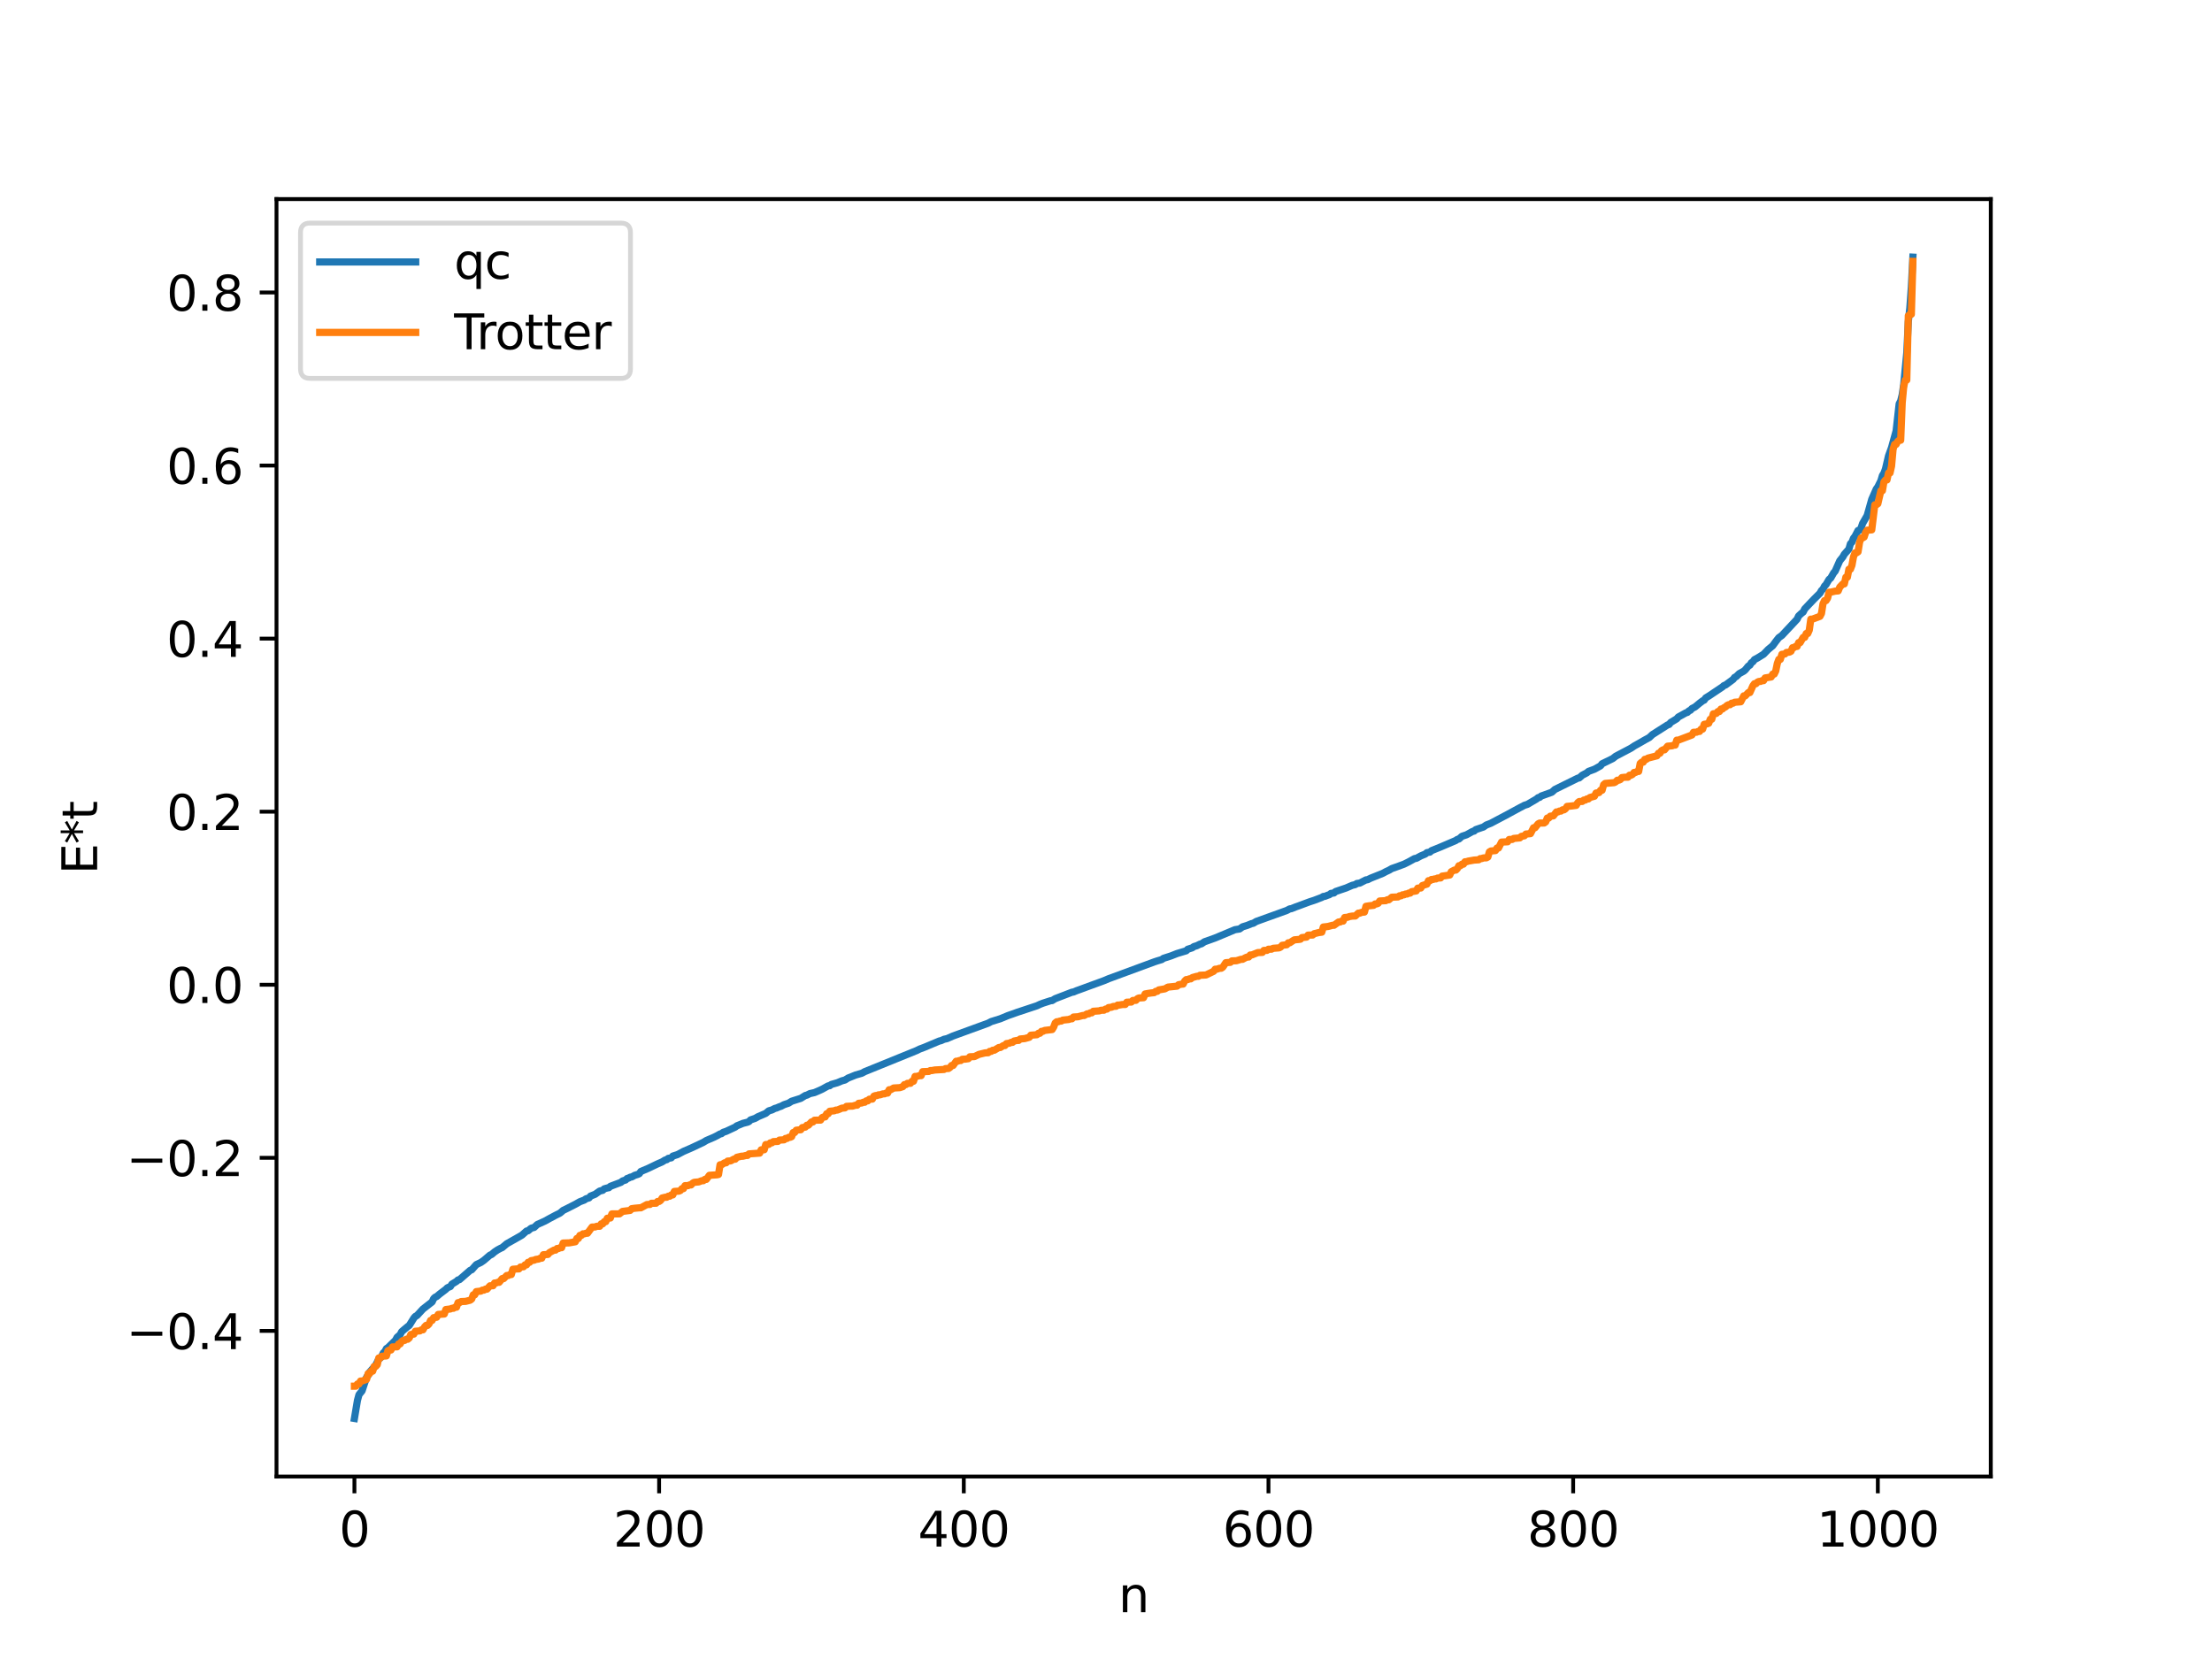 <?xml version="1.0" encoding="utf-8" standalone="no"?>
<!DOCTYPE svg PUBLIC "-//W3C//DTD SVG 1.1//EN"
  "http://www.w3.org/Graphics/SVG/1.1/DTD/svg11.dtd">
<svg xmlns:xlink="http://www.w3.org/1999/xlink" width="460.8pt" height="345.6pt" viewBox="0 0 460.8 345.6" xmlns="http://www.w3.org/2000/svg" version="1.1">
 <defs>
  <style type="text/css">*{stroke-linejoin: round; stroke-linecap: butt}</style>
 </defs>
 <g id="figure_1">
  <g id="patch_1">
   <path d="M 0 345.6 
L 460.8 345.6 
L 460.8 0 
L 0 0 
z
" style="fill: #ffffff"/>
  </g>
  <g id="axes_1">
   <g id="patch_2">
    <path d="M 57.6 307.584 
L 414.72 307.584 
L 414.72 41.472 
L 57.6 41.472 
z
" style="fill: #ffffff"/>
   </g>
   <g id="matplotlib.axis_1">
    <g id="xtick_1">
     <g id="line2d_1">
      <defs>
       <path id="meeb851b20e" d="M 0 0 
L 0 3.5 
" style="stroke: #000000; stroke-width: 0.8"/>
      </defs>
      <g>
       <use xlink:href="#meeb851b20e" x="73.833" y="307.584" style="stroke: #000000; stroke-width: 0.8"/>
      </g>
     </g>
     <g id="text_1">
      <!-- 0 -->
      <g transform="translate(70.651 322.182) scale(0.1 -0.1)">
       <defs>
        <path id="DejaVuSans-30" d="M 2034 4250 
Q 1547 4250 1301 3770 
Q 1056 3291 1056 2328 
Q 1056 1369 1301 889 
Q 1547 409 2034 409 
Q 2525 409 2770 889 
Q 3016 1369 3016 2328 
Q 3016 3291 2770 3770 
Q 2525 4250 2034 4250 
z
M 2034 4750 
Q 2819 4750 3233 4129 
Q 3647 3509 3647 2328 
Q 3647 1150 3233 529 
Q 2819 -91 2034 -91 
Q 1250 -91 836 529 
Q 422 1150 422 2328 
Q 422 3509 836 4129 
Q 1250 4750 2034 4750 
z
" transform="scale(0.016)"/>
       </defs>
       <use xlink:href="#DejaVuSans-30"/>
      </g>
     </g>
    </g>
    <g id="xtick_2">
     <g id="line2d_2">
      <g>
       <use xlink:href="#meeb851b20e" x="137.304" y="307.584" style="stroke: #000000; stroke-width: 0.8"/>
      </g>
     </g>
     <g id="text_2">
      <!-- 200 -->
      <g transform="translate(127.76 322.182) scale(0.1 -0.1)">
       <defs>
        <path id="DejaVuSans-32" d="M 1228 531 
L 3431 531 
L 3431 0 
L 469 0 
L 469 531 
Q 828 903 1448 1529 
Q 2069 2156 2228 2338 
Q 2531 2678 2651 2914 
Q 2772 3150 2772 3378 
Q 2772 3750 2511 3984 
Q 2250 4219 1831 4219 
Q 1534 4219 1204 4116 
Q 875 4013 500 3803 
L 500 4441 
Q 881 4594 1212 4672 
Q 1544 4750 1819 4750 
Q 2544 4750 2975 4387 
Q 3406 4025 3406 3419 
Q 3406 3131 3298 2873 
Q 3191 2616 2906 2266 
Q 2828 2175 2409 1742 
Q 1991 1309 1228 531 
z
" transform="scale(0.016)"/>
       </defs>
       <use xlink:href="#DejaVuSans-32"/>
       <use xlink:href="#DejaVuSans-30" x="63.623"/>
       <use xlink:href="#DejaVuSans-30" x="127.246"/>
      </g>
     </g>
    </g>
    <g id="xtick_3">
     <g id="line2d_3">
      <g>
       <use xlink:href="#meeb851b20e" x="200.775" y="307.584" style="stroke: #000000; stroke-width: 0.8"/>
      </g>
     </g>
     <g id="text_3">
      <!-- 400 -->
      <g transform="translate(191.231 322.182) scale(0.1 -0.1)">
       <defs>
        <path id="DejaVuSans-34" d="M 2419 4116 
L 825 1625 
L 2419 1625 
L 2419 4116 
z
M 2253 4666 
L 3047 4666 
L 3047 1625 
L 3713 1625 
L 3713 1100 
L 3047 1100 
L 3047 0 
L 2419 0 
L 2419 1100 
L 313 1100 
L 313 1709 
L 2253 4666 
z
" transform="scale(0.016)"/>
       </defs>
       <use xlink:href="#DejaVuSans-34"/>
       <use xlink:href="#DejaVuSans-30" x="63.623"/>
       <use xlink:href="#DejaVuSans-30" x="127.246"/>
      </g>
     </g>
    </g>
    <g id="xtick_4">
     <g id="line2d_4">
      <g>
       <use xlink:href="#meeb851b20e" x="264.246" y="307.584" style="stroke: #000000; stroke-width: 0.8"/>
      </g>
     </g>
     <g id="text_4">
      <!-- 600 -->
      <g transform="translate(254.702 322.182) scale(0.1 -0.1)">
       <defs>
        <path id="DejaVuSans-36" d="M 2113 2584 
Q 1688 2584 1439 2293 
Q 1191 2003 1191 1497 
Q 1191 994 1439 701 
Q 1688 409 2113 409 
Q 2538 409 2786 701 
Q 3034 994 3034 1497 
Q 3034 2003 2786 2293 
Q 2538 2584 2113 2584 
z
M 3366 4563 
L 3366 3988 
Q 3128 4100 2886 4159 
Q 2644 4219 2406 4219 
Q 1781 4219 1451 3797 
Q 1122 3375 1075 2522 
Q 1259 2794 1537 2939 
Q 1816 3084 2150 3084 
Q 2853 3084 3261 2657 
Q 3669 2231 3669 1497 
Q 3669 778 3244 343 
Q 2819 -91 2113 -91 
Q 1303 -91 875 529 
Q 447 1150 447 2328 
Q 447 3434 972 4092 
Q 1497 4750 2381 4750 
Q 2619 4750 2861 4703 
Q 3103 4656 3366 4563 
z
" transform="scale(0.016)"/>
       </defs>
       <use xlink:href="#DejaVuSans-36"/>
       <use xlink:href="#DejaVuSans-30" x="63.623"/>
       <use xlink:href="#DejaVuSans-30" x="127.246"/>
      </g>
     </g>
    </g>
    <g id="xtick_5">
     <g id="line2d_5">
      <g>
       <use xlink:href="#meeb851b20e" x="327.717" y="307.584" style="stroke: #000000; stroke-width: 0.8"/>
      </g>
     </g>
     <g id="text_5">
      <!-- 800 -->
      <g transform="translate(318.173 322.182) scale(0.1 -0.1)">
       <defs>
        <path id="DejaVuSans-38" d="M 2034 2216 
Q 1584 2216 1326 1975 
Q 1069 1734 1069 1313 
Q 1069 891 1326 650 
Q 1584 409 2034 409 
Q 2484 409 2743 651 
Q 3003 894 3003 1313 
Q 3003 1734 2745 1975 
Q 2488 2216 2034 2216 
z
M 1403 2484 
Q 997 2584 770 2862 
Q 544 3141 544 3541 
Q 544 4100 942 4425 
Q 1341 4750 2034 4750 
Q 2731 4750 3128 4425 
Q 3525 4100 3525 3541 
Q 3525 3141 3298 2862 
Q 3072 2584 2669 2484 
Q 3125 2378 3379 2068 
Q 3634 1759 3634 1313 
Q 3634 634 3220 271 
Q 2806 -91 2034 -91 
Q 1263 -91 848 271 
Q 434 634 434 1313 
Q 434 1759 690 2068 
Q 947 2378 1403 2484 
z
M 1172 3481 
Q 1172 3119 1398 2916 
Q 1625 2713 2034 2713 
Q 2441 2713 2670 2916 
Q 2900 3119 2900 3481 
Q 2900 3844 2670 4047 
Q 2441 4250 2034 4250 
Q 1625 4250 1398 4047 
Q 1172 3844 1172 3481 
z
" transform="scale(0.016)"/>
       </defs>
       <use xlink:href="#DejaVuSans-38"/>
       <use xlink:href="#DejaVuSans-30" x="63.623"/>
       <use xlink:href="#DejaVuSans-30" x="127.246"/>
      </g>
     </g>
    </g>
    <g id="xtick_6">
     <g id="line2d_6">
      <g>
       <use xlink:href="#meeb851b20e" x="391.188" y="307.584" style="stroke: #000000; stroke-width: 0.8"/>
      </g>
     </g>
     <g id="text_6">
      <!-- 1000 -->
      <g transform="translate(378.463 322.182) scale(0.1 -0.1)">
       <defs>
        <path id="DejaVuSans-31" d="M 794 531 
L 1825 531 
L 1825 4091 
L 703 3866 
L 703 4441 
L 1819 4666 
L 2450 4666 
L 2450 531 
L 3481 531 
L 3481 0 
L 794 0 
L 794 531 
z
" transform="scale(0.016)"/>
       </defs>
       <use xlink:href="#DejaVuSans-31"/>
       <use xlink:href="#DejaVuSans-30" x="63.623"/>
       <use xlink:href="#DejaVuSans-30" x="127.246"/>
       <use xlink:href="#DejaVuSans-30" x="190.869"/>
      </g>
     </g>
    </g>
    <g id="text_7">
     <!-- n -->
     <g transform="translate(232.991 335.861) scale(0.1 -0.1)">
      <defs>
       <path id="DejaVuSans-6e" d="M 3513 2113 
L 3513 0 
L 2938 0 
L 2938 2094 
Q 2938 2591 2744 2837 
Q 2550 3084 2163 3084 
Q 1697 3084 1428 2787 
Q 1159 2491 1159 1978 
L 1159 0 
L 581 0 
L 581 3500 
L 1159 3500 
L 1159 2956 
Q 1366 3272 1645 3428 
Q 1925 3584 2291 3584 
Q 2894 3584 3203 3211 
Q 3513 2838 3513 2113 
z
" transform="scale(0.016)"/>
      </defs>
      <use xlink:href="#DejaVuSans-6e"/>
     </g>
    </g>
   </g>
   <g id="matplotlib.axis_2">
    <g id="ytick_1">
     <g id="line2d_7">
      <defs>
       <path id="m3a954ea032" d="M 0 0 
L -3.5 0 
" style="stroke: #000000; stroke-width: 0.8"/>
      </defs>
      <g>
       <use xlink:href="#m3a954ea032" x="57.6" y="277.251" style="stroke: #000000; stroke-width: 0.8"/>
      </g>
     </g>
     <g id="text_8">
      <!-- −0.4 -->
      <g transform="translate(26.317 281.05) scale(0.1 -0.1)">
       <defs>
        <path id="DejaVuSans-2212" d="M 678 2272 
L 4684 2272 
L 4684 1741 
L 678 1741 
L 678 2272 
z
" transform="scale(0.016)"/>
        <path id="DejaVuSans-2e" d="M 684 794 
L 1344 794 
L 1344 0 
L 684 0 
L 684 794 
z
" transform="scale(0.016)"/>
       </defs>
       <use xlink:href="#DejaVuSans-2212"/>
       <use xlink:href="#DejaVuSans-30" x="83.789"/>
       <use xlink:href="#DejaVuSans-2e" x="147.412"/>
       <use xlink:href="#DejaVuSans-34" x="179.199"/>
      </g>
     </g>
    </g>
    <g id="ytick_2">
     <g id="line2d_8">
      <g>
       <use xlink:href="#m3a954ea032" x="57.6" y="241.196" style="stroke: #000000; stroke-width: 0.8"/>
      </g>
     </g>
     <g id="text_9">
      <!-- −0.2 -->
      <g transform="translate(26.317 244.996) scale(0.1 -0.1)">
       <use xlink:href="#DejaVuSans-2212"/>
       <use xlink:href="#DejaVuSans-30" x="83.789"/>
       <use xlink:href="#DejaVuSans-2e" x="147.412"/>
       <use xlink:href="#DejaVuSans-32" x="179.199"/>
      </g>
     </g>
    </g>
    <g id="ytick_3">
     <g id="line2d_9">
      <g>
       <use xlink:href="#m3a954ea032" x="57.6" y="205.142" style="stroke: #000000; stroke-width: 0.8"/>
      </g>
     </g>
     <g id="text_10">
      <!-- 0.0 -->
      <g transform="translate(34.697 208.942) scale(0.1 -0.1)">
       <use xlink:href="#DejaVuSans-30"/>
       <use xlink:href="#DejaVuSans-2e" x="63.623"/>
       <use xlink:href="#DejaVuSans-30" x="95.41"/>
      </g>
     </g>
    </g>
    <g id="ytick_4">
     <g id="line2d_10">
      <g>
       <use xlink:href="#m3a954ea032" x="57.6" y="169.088" style="stroke: #000000; stroke-width: 0.8"/>
      </g>
     </g>
     <g id="text_11">
      <!-- 0.2 -->
      <g transform="translate(34.697 172.887) scale(0.1 -0.1)">
       <use xlink:href="#DejaVuSans-30"/>
       <use xlink:href="#DejaVuSans-2e" x="63.623"/>
       <use xlink:href="#DejaVuSans-32" x="95.41"/>
      </g>
     </g>
    </g>
    <g id="ytick_5">
     <g id="line2d_11">
      <g>
       <use xlink:href="#m3a954ea032" x="57.6" y="133.034" style="stroke: #000000; stroke-width: 0.8"/>
      </g>
     </g>
     <g id="text_12">
      <!-- 0.4 -->
      <g transform="translate(34.697 136.833) scale(0.1 -0.1)">
       <use xlink:href="#DejaVuSans-30"/>
       <use xlink:href="#DejaVuSans-2e" x="63.623"/>
       <use xlink:href="#DejaVuSans-34" x="95.41"/>
      </g>
     </g>
    </g>
    <g id="ytick_6">
     <g id="line2d_12">
      <g>
       <use xlink:href="#m3a954ea032" x="57.6" y="96.98" style="stroke: #000000; stroke-width: 0.8"/>
      </g>
     </g>
     <g id="text_13">
      <!-- 0.6 -->
      <g transform="translate(34.697 100.779) scale(0.1 -0.1)">
       <use xlink:href="#DejaVuSans-30"/>
       <use xlink:href="#DejaVuSans-2e" x="63.623"/>
       <use xlink:href="#DejaVuSans-36" x="95.41"/>
      </g>
     </g>
    </g>
    <g id="ytick_7">
     <g id="line2d_13">
      <g>
       <use xlink:href="#m3a954ea032" x="57.6" y="60.926" style="stroke: #000000; stroke-width: 0.8"/>
      </g>
     </g>
     <g id="text_14">
      <!-- 0.8 -->
      <g transform="translate(34.697 64.725) scale(0.1 -0.1)">
       <use xlink:href="#DejaVuSans-30"/>
       <use xlink:href="#DejaVuSans-2e" x="63.623"/>
       <use xlink:href="#DejaVuSans-38" x="95.41"/>
      </g>
     </g>
    </g>
    <g id="text_15">
     <!-- E*t -->
     <g transform="translate(20.238 182.148) rotate(-90) scale(0.1 -0.1)">
      <defs>
       <path id="DejaVuSans-45" d="M 628 4666 
L 3578 4666 
L 3578 4134 
L 1259 4134 
L 1259 2753 
L 3481 2753 
L 3481 2222 
L 1259 2222 
L 1259 531 
L 3634 531 
L 3634 0 
L 628 0 
L 628 4666 
z
" transform="scale(0.016)"/>
       <path id="DejaVuSans-2a" d="M 3009 3897 
L 1888 3291 
L 3009 2681 
L 2828 2375 
L 1778 3009 
L 1778 1831 
L 1422 1831 
L 1422 3009 
L 372 2375 
L 191 2681 
L 1313 3291 
L 191 3897 
L 372 4206 
L 1422 3572 
L 1422 4750 
L 1778 4750 
L 1778 3572 
L 2828 4206 
L 3009 3897 
z
" transform="scale(0.016)"/>
       <path id="DejaVuSans-74" d="M 1172 4494 
L 1172 3500 
L 2356 3500 
L 2356 3053 
L 1172 3053 
L 1172 1153 
Q 1172 725 1289 603 
Q 1406 481 1766 481 
L 2356 481 
L 2356 0 
L 1766 0 
Q 1100 0 847 248 
Q 594 497 594 1153 
L 594 3053 
L 172 3053 
L 172 3500 
L 594 3500 
L 594 4494 
L 1172 4494 
z
" transform="scale(0.016)"/>
      </defs>
      <use xlink:href="#DejaVuSans-45"/>
      <use xlink:href="#DejaVuSans-2a" x="63.184"/>
      <use xlink:href="#DejaVuSans-74" x="113.184"/>
     </g>
    </g>
   </g>
   <g id="line2d_14">
    <path d="M 73.833 295.488 
L 74.467 291.716 
L 74.785 290.534 
L 75.42 289.75 
L 76.372 286.866 
L 76.689 286.53 
L 77.006 285.846 
L 78.276 284.377 
L 78.91 283.098 
L 79.228 282.921 
L 79.545 282.481 
L 79.862 281.827 
L 80.18 281.545 
L 80.497 280.935 
L 80.815 280.738 
L 82.401 279.183 
L 82.719 278.581 
L 83.353 278.045 
L 83.671 277.42 
L 84.305 276.871 
L 84.94 276.35 
L 85.258 276.117 
L 86.21 274.591 
L 86.527 274.218 
L 86.844 274.069 
L 88.114 272.692 
L 90.018 271.204 
L 90.335 270.53 
L 90.653 270.23 
L 90.97 270.094 
L 91.605 269.555 
L 92.874 268.595 
L 93.191 268.27 
L 93.826 268.004 
L 94.143 267.512 
L 95.096 266.934 
L 95.413 266.637 
L 95.73 266.565 
L 97.952 264.631 
L 98.269 264.518 
L 99.221 263.443 
L 100.173 262.991 
L 100.808 262.545 
L 102.077 261.46 
L 102.395 261.338 
L 103.029 260.797 
L 103.664 260.372 
L 104.299 260.033 
L 104.616 259.899 
L 105.568 259.097 
L 108.107 257.66 
L 108.742 257.291 
L 109.694 256.445 
L 110.011 256.389 
L 110.646 255.863 
L 111.281 255.69 
L 111.915 255.095 
L 113.502 254.378 
L 114.454 253.849 
L 115.724 253.172 
L 116.676 252.695 
L 117.31 252.15 
L 118.262 251.685 
L 119.849 250.877 
L 120.801 250.338 
L 121.753 249.975 
L 122.071 249.731 
L 122.705 249.547 
L 123.023 249.169 
L 123.975 248.789 
L 124.927 248.118 
L 125.562 247.963 
L 125.879 247.655 
L 126.514 247.474 
L 126.831 247.425 
L 127.148 247.135 
L 129.37 246.293 
L 129.687 246.013 
L 130.322 245.818 
L 130.639 245.5 
L 130.957 245.425 
L 131.274 245.229 
L 131.591 245.185 
L 132.226 244.838 
L 132.861 244.645 
L 133.178 244.496 
L 133.496 244.043 
L 135.082 243.367 
L 136.986 242.452 
L 137.939 242.041 
L 138.573 241.645 
L 138.891 241.588 
L 139.208 241.316 
L 139.843 241.197 
L 140.16 240.835 
L 141.112 240.531 
L 142.381 239.856 
L 143.968 239.169 
L 146.507 237.975 
L 147.142 237.588 
L 148.729 236.907 
L 149.363 236.589 
L 149.998 236.229 
L 150.315 236.157 
L 150.633 235.891 
L 151.267 235.679 
L 153.172 234.791 
L 153.489 234.533 
L 154.124 234.28 
L 154.758 234.016 
L 155.71 233.775 
L 156.028 233.641 
L 156.345 233.301 
L 157.297 232.98 
L 157.932 232.615 
L 159.519 231.936 
L 160.153 231.405 
L 160.788 231.228 
L 161.423 230.899 
L 161.74 230.826 
L 162.375 230.555 
L 162.692 230.459 
L 163.327 230.124 
L 164.279 229.807 
L 164.914 229.407 
L 166.818 228.803 
L 167.77 228.208 
L 168.087 228.139 
L 168.722 227.815 
L 169.674 227.603 
L 170.626 227.196 
L 171.261 226.905 
L 172.53 226.202 
L 172.848 226.177 
L 173.165 225.916 
L 174.434 225.556 
L 175.386 225.156 
L 176.021 224.987 
L 176.656 224.584 
L 178.243 223.945 
L 179.512 223.581 
L 180.147 223.24 
L 190.937 218.857 
L 191.572 218.541 
L 192.524 218.187 
L 195.697 216.855 
L 196.015 216.794 
L 196.649 216.504 
L 197.284 216.365 
L 198.553 215.809 
L 205.853 213.147 
L 206.487 212.813 
L 208.391 212.22 
L 209.978 211.562 
L 210.93 211.233 
L 211.882 210.889 
L 216.008 209.523 
L 216.643 209.225 
L 217.277 208.977 
L 218.864 208.466 
L 219.181 208.435 
L 219.816 208.041 
L 223.307 206.696 
L 223.624 206.652 
L 224.259 206.382 
L 224.894 206.158 
L 227.433 205.222 
L 228.067 204.995 
L 229.972 204.296 
L 230.924 203.891 
L 240.444 200.384 
L 241.079 200.173 
L 242.031 199.89 
L 242.348 199.646 
L 243.935 199.134 
L 245.205 198.636 
L 247.109 198.066 
L 247.426 197.749 
L 248.378 197.442 
L 248.696 197.197 
L 249.33 197.004 
L 249.965 196.688 
L 250.282 196.615 
L 250.917 196.191 
L 253.139 195.397 
L 257.264 193.671 
L 258.216 193.523 
L 258.851 193.074 
L 259.803 192.783 
L 260.755 192.397 
L 261.072 192.337 
L 261.707 191.954 
L 268.054 189.666 
L 268.689 189.332 
L 269.006 189.295 
L 269.958 188.911 
L 270.593 188.688 
L 272.815 187.86 
L 273.767 187.553 
L 275.353 186.949 
L 275.671 186.748 
L 275.988 186.728 
L 276.623 186.476 
L 276.94 186.383 
L 277.258 186.115 
L 277.892 186.021 
L 278.21 185.728 
L 280.431 184.977 
L 281.7 184.426 
L 282.335 184.273 
L 282.653 184.05 
L 283.287 183.955 
L 284.557 183.291 
L 284.874 183.273 
L 285.509 182.951 
L 288.048 181.937 
L 288.682 181.591 
L 289.317 181.299 
L 289.952 180.932 
L 290.904 180.6 
L 292.491 180.019 
L 293.443 179.544 
L 294.712 178.839 
L 295.029 178.819 
L 295.981 178.298 
L 296.934 177.9 
L 297.251 177.621 
L 297.886 177.506 
L 298.203 177.21 
L 300.107 176.438 
L 303.281 175.082 
L 303.598 174.85 
L 303.915 174.783 
L 304.55 174.218 
L 305.502 173.904 
L 306.772 173.199 
L 307.089 173.13 
L 307.406 172.83 
L 308.676 172.397 
L 308.993 172.3 
L 309.628 171.865 
L 310.58 171.492 
L 311.215 171.154 
L 314.071 169.642 
L 314.705 169.296 
L 316.61 168.261 
L 317.562 167.761 
L 318.196 167.561 
L 320.1 166.441 
L 320.418 166.169 
L 320.735 166.111 
L 321.053 165.833 
L 323.274 165.034 
L 323.909 164.461 
L 328.669 162.111 
L 328.986 162.05 
L 329.621 161.489 
L 330.573 160.993 
L 330.891 160.708 
L 332.16 160.239 
L 333.429 159.531 
L 333.747 159.108 
L 335.968 158.022 
L 336.603 157.522 
L 339.777 155.853 
L 340.411 155.419 
L 341.681 154.708 
L 342.633 154.155 
L 343.585 153.635 
L 344.22 153.035 
L 347.393 151.012 
L 347.71 150.917 
L 348.028 150.502 
L 349.297 149.741 
L 349.615 149.373 
L 351.201 148.498 
L 351.519 148.405 
L 351.836 148.078 
L 352.153 147.956 
L 352.471 147.587 
L 353.105 147.273 
L 354.058 146.485 
L 354.692 145.996 
L 355.01 145.855 
L 355.327 145.388 
L 355.962 145.003 
L 358.818 143.093 
L 359.135 142.803 
L 359.453 142.706 
L 361.039 141.531 
L 361.357 141.103 
L 361.674 140.958 
L 362.309 140.333 
L 363.261 139.808 
L 363.578 139.531 
L 364.213 138.752 
L 364.53 138.572 
L 364.848 138.057 
L 365.165 137.856 
L 365.482 137.412 
L 366.117 137.074 
L 367.386 136.291 
L 368.339 135.304 
L 369.291 134.515 
L 369.925 133.643 
L 370.56 132.832 
L 371.195 132.383 
L 374.368 128.992 
L 374.686 128.314 
L 375.32 127.734 
L 375.638 127.491 
L 375.955 126.848 
L 377.859 124.842 
L 379.129 123.582 
L 379.446 123.016 
L 379.763 122.721 
L 380.081 122.102 
L 380.398 121.776 
L 381.033 120.69 
L 381.35 120.459 
L 381.985 119.345 
L 382.302 118.981 
L 383.254 116.823 
L 383.889 116.039 
L 384.206 115.467 
L 385.158 114.392 
L 385.476 113.28 
L 385.793 112.952 
L 386.11 112.13 
L 386.428 111.737 
L 387.062 110.517 
L 387.38 110.454 
L 387.697 109.971 
L 388.015 109.041 
L 388.967 107.391 
L 389.919 104.019 
L 390.871 101.858 
L 391.188 101.423 
L 391.823 100.142 
L 392.14 99.067 
L 392.458 98.568 
L 392.775 97.693 
L 393.41 94.987 
L 394.044 93.232 
L 394.996 89.764 
L 395.631 84.116 
L 395.948 83.517 
L 396.266 82.226 
L 396.583 80.052 
L 397.218 73.487 
L 397.535 67.039 
L 397.853 64.171 
L 398.17 59.799 
L 398.487 53.568 
L 398.487 53.568 
" clip-path="url(#pe195e22c89)" style="fill: none; stroke: #1f77b4; stroke-width: 1.5; stroke-linecap: square"/>
   </g>
   <g id="line2d_15">
    <path d="M 73.833 288.765 
L 74.15 288.765 
L 74.467 288.314 
L 74.785 288.314 
L 75.102 287.696 
L 75.42 287.696 
L 76.372 287.338 
L 76.689 286.137 
L 77.006 286.137 
L 77.324 285.639 
L 77.641 285.639 
L 77.958 284.641 
L 78.276 284.641 
L 78.593 284.283 
L 78.91 282.884 
L 79.228 282.884 
L 79.545 282.534 
L 80.497 282.458 
L 80.815 281.368 
L 81.132 281.233 
L 81.449 281.233 
L 81.767 280.587 
L 82.719 280.57 
L 83.036 279.965 
L 83.353 279.965 
L 83.671 279.439 
L 83.988 279.227 
L 84.305 279.227 
L 84.623 278.992 
L 84.94 278.992 
L 85.258 278.719 
L 85.575 278 
L 86.21 277.92 
L 86.527 277.322 
L 87.479 277.246 
L 87.796 277.024 
L 88.114 277.024 
L 88.431 276.442 
L 88.748 276.108 
L 89.066 276.108 
L 89.383 275.793 
L 89.7 275.069 
L 90.018 275.069 
L 90.335 274.494 
L 90.97 274.403 
L 91.287 273.822 
L 92.557 273.73 
L 92.874 272.799 
L 93.826 272.681 
L 94.143 272.54 
L 94.461 272.54 
L 94.778 272.316 
L 95.096 272.316 
L 95.413 271.366 
L 95.73 271.366 
L 96.048 271.14 
L 97 271.097 
L 97.952 270.854 
L 98.269 270.597 
L 98.586 269.73 
L 98.904 269.73 
L 99.221 269.066 
L 100.173 268.958 
L 100.491 268.757 
L 100.808 268.757 
L 101.125 268.554 
L 101.443 268.554 
L 102.077 267.852 
L 102.712 267.841 
L 103.029 267.272 
L 103.347 267.272 
L 103.664 267.13 
L 103.981 267.13 
L 104.616 266.354 
L 104.934 266.354 
L 105.568 265.711 
L 105.886 265.711 
L 106.203 265.512 
L 106.52 265.512 
L 106.838 264.406 
L 107.79 264.334 
L 108.107 264.334 
L 108.424 263.942 
L 109.059 263.891 
L 109.377 263.486 
L 109.694 263.486 
L 110.011 262.961 
L 110.329 262.961 
L 110.646 262.617 
L 111.281 262.515 
L 111.598 262.369 
L 112.233 262.273 
L 112.55 262.102 
L 112.867 262.102 
L 113.185 261.381 
L 114.137 261.324 
L 114.454 260.937 
L 115.406 260.421 
L 115.724 260.421 
L 116.041 260.09 
L 116.358 260.09 
L 116.676 259.918 
L 116.993 259.918 
L 117.31 258.951 
L 118.58 258.912 
L 119.849 258.686 
L 120.167 257.997 
L 120.484 257.997 
L 120.801 257.353 
L 121.119 257.353 
L 121.436 257.028 
L 121.753 257.028 
L 122.071 256.905 
L 122.388 256.905 
L 123.34 255.617 
L 123.975 255.604 
L 124.292 255.461 
L 124.927 255.454 
L 125.244 254.951 
L 125.562 254.951 
L 125.879 254.496 
L 126.196 254.496 
L 126.514 253.778 
L 127.148 253.734 
L 127.466 252.881 
L 129.053 252.867 
L 129.687 252.357 
L 131.274 252.149 
L 131.591 251.789 
L 132.226 251.7 
L 133.178 251.611 
L 133.496 251.611 
L 134.765 250.929 
L 135.4 250.904 
L 135.717 250.659 
L 136.669 250.655 
L 136.986 250.29 
L 137.304 250.29 
L 137.621 250.076 
L 137.939 249.565 
L 138.573 249.407 
L 138.891 249.407 
L 139.208 249.19 
L 139.525 249.19 
L 139.843 248.92 
L 140.16 248.92 
L 140.477 248.196 
L 141.429 248.137 
L 141.747 247.993 
L 142.064 247.611 
L 142.381 247.611 
L 142.699 246.993 
L 143.334 246.992 
L 143.651 246.839 
L 143.968 246.839 
L 144.286 246.483 
L 144.603 246.299 
L 145.555 246.213 
L 146.19 245.965 
L 146.507 245.965 
L 146.824 245.69 
L 147.142 245.69 
L 147.777 244.838 
L 149.363 244.735 
L 149.681 244.665 
L 149.998 242.644 
L 150.315 242.644 
L 150.95 242.235 
L 151.267 242.235 
L 151.585 241.876 
L 152.22 241.832 
L 152.854 241.475 
L 153.172 241.475 
L 153.489 241.091 
L 154.441 240.864 
L 154.758 240.864 
L 155.393 240.702 
L 155.71 240.702 
L 156.028 240.378 
L 158.249 240.215 
L 158.567 239.525 
L 159.201 239.516 
L 159.519 238.43 
L 160.153 238.399 
L 160.471 238.078 
L 160.788 238.074 
L 161.105 237.822 
L 162.058 237.774 
L 162.375 237.499 
L 163.327 237.445 
L 163.644 237.157 
L 163.962 237.157 
L 164.279 236.93 
L 164.596 236.93 
L 164.914 236.784 
L 165.231 235.927 
L 165.548 235.927 
L 165.866 235.449 
L 166.5 235.372 
L 166.818 235.345 
L 167.135 234.896 
L 167.77 234.795 
L 168.087 234.402 
L 168.405 234.402 
L 169.039 233.722 
L 169.357 233.722 
L 169.674 233.363 
L 170.943 233.334 
L 171.261 232.821 
L 171.578 232.674 
L 171.896 232.674 
L 172.213 232.006 
L 172.53 232.006 
L 172.848 231.494 
L 173.8 231.397 
L 174.117 231.25 
L 174.434 231.25 
L 175.386 230.849 
L 176.021 230.794 
L 176.339 230.479 
L 177.291 230.421 
L 177.608 230.421 
L 178.243 230.231 
L 178.56 230.231 
L 178.877 229.836 
L 179.512 229.776 
L 179.829 229.618 
L 180.147 229.618 
L 180.464 229.328 
L 180.781 229.328 
L 181.099 228.984 
L 181.734 228.959 
L 182.051 228.35 
L 182.368 228.23 
L 182.686 228.23 
L 183.003 228.078 
L 183.32 228.078 
L 183.955 227.865 
L 184.272 227.865 
L 184.59 227.708 
L 184.907 227.708 
L 185.224 227.013 
L 185.542 227.013 
L 186.177 226.651 
L 187.446 226.58 
L 188.081 226.368 
L 188.398 225.945 
L 188.715 225.945 
L 189.033 225.68 
L 189.667 225.67 
L 189.985 225.246 
L 190.302 225.246 
L 190.62 224.243 
L 190.937 224.243 
L 191.572 224.072 
L 191.889 224.072 
L 192.206 223.248 
L 193.476 223.201 
L 193.793 223.018 
L 194.11 223.018 
L 194.745 222.897 
L 196.649 222.79 
L 196.967 222.609 
L 197.601 222.582 
L 197.919 222.362 
L 198.236 221.959 
L 198.553 221.959 
L 199.188 221.075 
L 199.505 221.075 
L 199.823 220.931 
L 200.14 220.931 
L 200.458 220.666 
L 201.092 220.632 
L 201.727 220.544 
L 202.044 220.147 
L 202.996 220.103 
L 203.948 219.645 
L 205.218 219.335 
L 205.853 219.306 
L 206.17 219.021 
L 206.487 219.021 
L 206.805 218.785 
L 207.122 218.785 
L 208.074 218.216 
L 208.391 218.216 
L 209.026 217.81 
L 209.343 217.81 
L 209.661 217.401 
L 210.296 217.312 
L 210.613 217.142 
L 210.93 217.142 
L 211.248 216.864 
L 211.882 216.74 
L 212.2 216.74 
L 212.517 216.443 
L 213.469 216.354 
L 214.421 216.09 
L 214.739 215.652 
L 216.008 215.551 
L 216.325 215.247 
L 216.643 215.247 
L 216.96 214.842 
L 217.277 214.842 
L 217.595 214.66 
L 219.181 214.471 
L 219.499 213.952 
L 219.816 213.108 
L 220.134 212.855 
L 220.451 212.855 
L 220.768 212.705 
L 221.086 212.705 
L 221.403 212.507 
L 222.672 212.374 
L 222.99 212.234 
L 223.307 212.234 
L 223.624 211.868 
L 224.577 211.808 
L 225.529 211.553 
L 225.846 211.553 
L 226.481 211.202 
L 226.798 211.202 
L 227.115 210.993 
L 227.433 210.993 
L 227.75 210.669 
L 229.02 210.58 
L 229.337 210.454 
L 229.972 210.442 
L 230.289 210.214 
L 230.606 210.214 
L 230.924 209.898 
L 231.558 209.825 
L 231.876 209.667 
L 232.51 209.617 
L 232.828 209.375 
L 233.145 209.375 
L 233.78 209.261 
L 234.415 209.249 
L 234.732 208.778 
L 235.684 208.744 
L 236.001 208.41 
L 236.636 208.387 
L 236.953 208.034 
L 237.271 207.896 
L 238.223 207.839 
L 238.54 207.062 
L 239.175 206.945 
L 239.81 206.851 
L 240.444 206.785 
L 240.762 206.516 
L 241.079 206.516 
L 241.396 206.216 
L 242.666 205.997 
L 243.3 205.632 
L 245.205 205.434 
L 245.522 205.137 
L 246.157 205.02 
L 246.474 204.997 
L 246.791 204.378 
L 247.109 204.071 
L 247.426 204.071 
L 247.743 203.915 
L 248.061 203.915 
L 248.378 203.647 
L 249.33 203.381 
L 249.648 203.381 
L 249.965 203.169 
L 251.234 203.107 
L 252.821 202.34 
L 253.139 201.908 
L 253.456 201.908 
L 254.091 201.702 
L 254.408 201.702 
L 254.725 201.491 
L 255.36 200.543 
L 256.312 200.473 
L 256.629 200.175 
L 257.581 200.137 
L 258.534 199.841 
L 258.851 199.841 
L 259.486 199.497 
L 259.803 199.37 
L 260.12 199.37 
L 260.438 198.946 
L 260.755 198.946 
L 262.024 198.443 
L 262.977 198.402 
L 263.294 197.988 
L 263.929 197.986 
L 264.246 197.737 
L 264.881 197.731 
L 265.198 197.552 
L 266.467 197.455 
L 266.785 197.292 
L 267.102 196.922 
L 268.054 196.81 
L 268.372 196.403 
L 268.689 196.403 
L 269.324 195.978 
L 269.641 195.787 
L 270.593 195.702 
L 270.91 195.653 
L 271.228 195.314 
L 272.18 195.216 
L 272.497 194.8 
L 273.449 194.782 
L 273.767 194.503 
L 274.719 194.267 
L 275.353 194.188 
L 275.671 193.115 
L 276.623 193.006 
L 277.575 192.754 
L 277.892 192.754 
L 278.844 192.071 
L 279.162 192.071 
L 279.479 191.885 
L 279.796 191.885 
L 280.114 191.138 
L 280.748 191.082 
L 281.066 190.945 
L 281.7 190.838 
L 282.335 190.817 
L 282.97 190.223 
L 283.287 190.223 
L 283.605 190.061 
L 284.239 189.999 
L 284.557 188.804 
L 285.191 188.699 
L 286.143 188.595 
L 286.461 188.307 
L 286.778 188.307 
L 287.096 188.179 
L 287.413 187.693 
L 288.682 187.623 
L 289 187.44 
L 289.317 187.44 
L 289.952 186.906 
L 291.221 186.851 
L 291.539 186.614 
L 291.856 186.614 
L 292.173 186.406 
L 292.491 186.406 
L 292.808 186.242 
L 293.125 186.242 
L 293.443 186.053 
L 293.76 186.053 
L 294.077 185.753 
L 295.029 185.595 
L 295.347 185.016 
L 295.981 184.99 
L 296.299 184.478 
L 297.251 184.18 
L 297.568 183.465 
L 297.886 183.465 
L 298.203 183.213 
L 298.52 183.213 
L 298.838 183.093 
L 299.155 183.093 
L 299.472 182.916 
L 300.107 182.89 
L 300.424 182.512 
L 301.059 182.426 
L 302.011 182.277 
L 302.329 181.594 
L 302.963 181.256 
L 303.281 181.256 
L 303.598 180.939 
L 303.915 180.344 
L 304.233 180.344 
L 304.55 180.022 
L 304.867 180.022 
L 305.185 179.522 
L 305.502 179.522 
L 305.82 179.393 
L 306.454 179.285 
L 307.089 179.171 
L 308.041 179.109 
L 308.358 178.865 
L 308.676 178.865 
L 308.993 178.724 
L 309.628 178.705 
L 309.945 178.538 
L 310.262 177.475 
L 310.58 177.281 
L 311.532 177.192 
L 311.849 176.661 
L 312.167 176.661 
L 312.801 175.42 
L 314.071 175.359 
L 314.388 174.878 
L 315.023 174.868 
L 315.34 174.662 
L 316.61 174.547 
L 316.927 174.231 
L 317.562 174.112 
L 317.879 173.748 
L 318.831 173.66 
L 319.466 172.432 
L 319.783 172.432 
L 320.418 171.626 
L 320.735 171.46 
L 321.687 171.445 
L 322.005 171.206 
L 322.322 170.42 
L 322.639 170.42 
L 322.957 170.026 
L 323.591 169.959 
L 324.226 169.142 
L 324.543 169.142 
L 324.861 168.959 
L 325.178 168.959 
L 325.496 168.705 
L 325.813 168.705 
L 326.13 168.482 
L 326.448 167.989 
L 327.4 167.899 
L 328.352 167.772 
L 328.669 167.223 
L 328.986 166.974 
L 329.621 166.952 
L 329.939 166.668 
L 330.256 166.668 
L 330.573 166.437 
L 330.891 166.437 
L 331.208 166.133 
L 332.16 165.87 
L 332.477 165.205 
L 333.112 165.111 
L 333.429 164.625 
L 333.747 164.625 
L 334.064 163.476 
L 334.381 163.203 
L 336.286 163.038 
L 336.603 162.855 
L 336.92 162.531 
L 337.238 162.531 
L 337.555 162.385 
L 337.872 161.985 
L 338.507 161.915 
L 339.142 161.902 
L 339.459 161.49 
L 339.777 161.49 
L 340.094 161.321 
L 340.411 160.91 
L 340.729 160.91 
L 341.046 160.703 
L 341.363 160.703 
L 341.681 159.046 
L 341.998 158.769 
L 342.315 158.769 
L 342.633 158.187 
L 342.95 158.187 
L 343.267 157.939 
L 345.172 157.446 
L 345.489 156.91 
L 345.806 156.91 
L 346.124 156.386 
L 346.441 156.203 
L 346.758 156.203 
L 347.393 155.444 
L 348.345 155.361 
L 348.662 155.219 
L 348.98 155.219 
L 349.297 154.189 
L 349.615 154.189 
L 352.471 153.109 
L 352.788 152.548 
L 353.423 152.535 
L 353.74 152.372 
L 354.058 152.372 
L 354.375 151.889 
L 354.692 151.889 
L 355.01 150.889 
L 355.644 150.785 
L 355.962 150.667 
L 356.279 149.83 
L 356.596 149.83 
L 356.914 148.696 
L 357.548 148.614 
L 357.866 148.228 
L 358.183 148.228 
L 358.5 147.706 
L 358.818 147.706 
L 359.135 147.414 
L 359.453 147.276 
L 359.77 146.96 
L 360.087 146.806 
L 360.405 146.806 
L 360.722 146.485 
L 361.039 146.485 
L 361.357 146.291 
L 362.626 146.196 
L 363.261 144.96 
L 363.578 144.96 
L 364.213 144.275 
L 364.53 144.275 
L 365.165 142.849 
L 365.482 142.429 
L 365.8 142.429 
L 366.117 142.089 
L 366.434 141.954 
L 366.752 141.954 
L 367.069 141.79 
L 367.386 141.79 
L 367.704 141.23 
L 368.973 141.026 
L 369.291 140.424 
L 369.608 140.424 
L 369.925 139.763 
L 370.243 138.216 
L 370.56 137.364 
L 370.877 137.364 
L 371.195 136.308 
L 371.829 136.242 
L 372.147 135.918 
L 372.781 135.848 
L 373.099 135.675 
L 373.416 134.926 
L 373.734 134.888 
L 374.051 134.662 
L 374.368 134.662 
L 374.686 133.867 
L 375.003 133.867 
L 375.638 132.776 
L 375.955 132.776 
L 376.272 131.976 
L 376.59 131.976 
L 376.907 131.257 
L 377.224 128.983 
L 377.542 128.983 
L 379.129 128.399 
L 379.446 127.799 
L 379.763 125.776 
L 380.081 125.115 
L 380.398 125.115 
L 380.715 124.616 
L 381.033 123.365 
L 381.35 123.365 
L 382.302 123.144 
L 382.937 123.094 
L 383.254 122.314 
L 383.889 121.642 
L 384.206 121.642 
L 384.524 120.254 
L 384.841 120.254 
L 385.158 118.586 
L 385.476 118.586 
L 385.793 117.761 
L 386.11 116.029 
L 386.428 115.168 
L 386.745 115.168 
L 387.062 114.961 
L 387.38 112.992 
L 387.697 112.059 
L 388.015 112.059 
L 388.332 111.875 
L 388.649 110.907 
L 388.967 110.448 
L 389.919 110.38 
L 390.553 105.162 
L 390.871 105.162 
L 391.188 104.94 
L 391.823 102.224 
L 392.14 102.224 
L 392.458 100.385 
L 392.775 99.985 
L 393.092 99.985 
L 393.41 98.519 
L 393.727 98.519 
L 394.044 97.114 
L 394.362 93.584 
L 394.679 92.572 
L 394.996 92.572 
L 395.314 91.963 
L 395.631 91.71 
L 395.948 91.71 
L 396.266 83.885 
L 396.583 80.464 
L 396.9 79.165 
L 397.218 79.165 
L 397.535 65.768 
L 397.853 65.471 
L 398.17 65.471 
L 398.487 54.448 
L 398.487 54.448 
" clip-path="url(#pe195e22c89)" style="fill: none; stroke: #ff7f0e; stroke-width: 1.5; stroke-linecap: square"/>
   </g>
   <g id="patch_3">
    <path d="M 57.6 307.584 
L 57.6 41.472 
" style="fill: none; stroke: #000000; stroke-width: 0.8; stroke-linejoin: miter; stroke-linecap: square"/>
   </g>
   <g id="patch_4">
    <path d="M 414.72 307.584 
L 414.72 41.472 
" style="fill: none; stroke: #000000; stroke-width: 0.8; stroke-linejoin: miter; stroke-linecap: square"/>
   </g>
   <g id="patch_5">
    <path d="M 57.6 307.584 
L 414.72 307.584 
" style="fill: none; stroke: #000000; stroke-width: 0.8; stroke-linejoin: miter; stroke-linecap: square"/>
   </g>
   <g id="patch_6">
    <path d="M 57.6 41.472 
L 414.72 41.472 
" style="fill: none; stroke: #000000; stroke-width: 0.8; stroke-linejoin: miter; stroke-linecap: square"/>
   </g>
   <g id="legend_1">
    <g id="patch_7">
     <path d="M 64.6 78.828 
L 129.342 78.828 
Q 131.342 78.828 131.342 76.828 
L 131.342 48.472 
Q 131.342 46.472 129.342 46.472 
L 64.6 46.472 
Q 62.6 46.472 62.6 48.472 
L 62.6 76.828 
Q 62.6 78.828 64.6 78.828 
z
" style="fill: #ffffff; opacity: 0.8; stroke: #cccccc; stroke-linejoin: miter"/>
    </g>
    <g id="line2d_16">
     <path d="M 66.6 54.57 
L 76.6 54.57 
L 86.6 54.57 
" style="fill: none; stroke: #1f77b4; stroke-width: 1.5; stroke-linecap: square"/>
    </g>
    <g id="text_16">
     <!-- qc -->
     <g transform="translate(94.6 58.07) scale(0.1 -0.1)">
      <defs>
       <path id="DejaVuSans-71" d="M 947 1747 
Q 947 1113 1208 752 
Q 1469 391 1925 391 
Q 2381 391 2643 752 
Q 2906 1113 2906 1747 
Q 2906 2381 2643 2742 
Q 2381 3103 1925 3103 
Q 1469 3103 1208 2742 
Q 947 2381 947 1747 
z
M 2906 525 
Q 2725 213 2448 61 
Q 2172 -91 1784 -91 
Q 1150 -91 751 415 
Q 353 922 353 1747 
Q 353 2572 751 3078 
Q 1150 3584 1784 3584 
Q 2172 3584 2448 3432 
Q 2725 3281 2906 2969 
L 2906 3500 
L 3481 3500 
L 3481 -1331 
L 2906 -1331 
L 2906 525 
z
" transform="scale(0.016)"/>
       <path id="DejaVuSans-63" d="M 3122 3366 
L 3122 2828 
Q 2878 2963 2633 3030 
Q 2388 3097 2138 3097 
Q 1578 3097 1268 2742 
Q 959 2388 959 1747 
Q 959 1106 1268 751 
Q 1578 397 2138 397 
Q 2388 397 2633 464 
Q 2878 531 3122 666 
L 3122 134 
Q 2881 22 2623 -34 
Q 2366 -91 2075 -91 
Q 1284 -91 818 406 
Q 353 903 353 1747 
Q 353 2603 823 3093 
Q 1294 3584 2113 3584 
Q 2378 3584 2631 3529 
Q 2884 3475 3122 3366 
z
" transform="scale(0.016)"/>
      </defs>
      <use xlink:href="#DejaVuSans-71"/>
      <use xlink:href="#DejaVuSans-63" x="63.477"/>
     </g>
    </g>
    <g id="line2d_17">
     <path d="M 66.6 69.249 
L 76.6 69.249 
L 86.6 69.249 
" style="fill: none; stroke: #ff7f0e; stroke-width: 1.5; stroke-linecap: square"/>
    </g>
    <g id="text_17">
     <!-- Trotter -->
     <g transform="translate(94.6 72.749) scale(0.1 -0.1)">
      <defs>
       <path id="DejaVuSans-54" d="M -19 4666 
L 3928 4666 
L 3928 4134 
L 2272 4134 
L 2272 0 
L 1638 0 
L 1638 4134 
L -19 4134 
L -19 4666 
z
" transform="scale(0.016)"/>
       <path id="DejaVuSans-72" d="M 2631 2963 
Q 2534 3019 2420 3045 
Q 2306 3072 2169 3072 
Q 1681 3072 1420 2755 
Q 1159 2438 1159 1844 
L 1159 0 
L 581 0 
L 581 3500 
L 1159 3500 
L 1159 2956 
Q 1341 3275 1631 3429 
Q 1922 3584 2338 3584 
Q 2397 3584 2469 3576 
Q 2541 3569 2628 3553 
L 2631 2963 
z
" transform="scale(0.016)"/>
       <path id="DejaVuSans-6f" d="M 1959 3097 
Q 1497 3097 1228 2736 
Q 959 2375 959 1747 
Q 959 1119 1226 758 
Q 1494 397 1959 397 
Q 2419 397 2687 759 
Q 2956 1122 2956 1747 
Q 2956 2369 2687 2733 
Q 2419 3097 1959 3097 
z
M 1959 3584 
Q 2709 3584 3137 3096 
Q 3566 2609 3566 1747 
Q 3566 888 3137 398 
Q 2709 -91 1959 -91 
Q 1206 -91 779 398 
Q 353 888 353 1747 
Q 353 2609 779 3096 
Q 1206 3584 1959 3584 
z
" transform="scale(0.016)"/>
       <path id="DejaVuSans-65" d="M 3597 1894 
L 3597 1613 
L 953 1613 
Q 991 1019 1311 708 
Q 1631 397 2203 397 
Q 2534 397 2845 478 
Q 3156 559 3463 722 
L 3463 178 
Q 3153 47 2828 -22 
Q 2503 -91 2169 -91 
Q 1331 -91 842 396 
Q 353 884 353 1716 
Q 353 2575 817 3079 
Q 1281 3584 2069 3584 
Q 2775 3584 3186 3129 
Q 3597 2675 3597 1894 
z
M 3022 2063 
Q 3016 2534 2758 2815 
Q 2500 3097 2075 3097 
Q 1594 3097 1305 2825 
Q 1016 2553 972 2059 
L 3022 2063 
z
" transform="scale(0.016)"/>
      </defs>
      <use xlink:href="#DejaVuSans-54"/>
      <use xlink:href="#DejaVuSans-72" x="46.334"/>
      <use xlink:href="#DejaVuSans-6f" x="85.197"/>
      <use xlink:href="#DejaVuSans-74" x="146.379"/>
      <use xlink:href="#DejaVuSans-74" x="185.588"/>
      <use xlink:href="#DejaVuSans-65" x="224.797"/>
      <use xlink:href="#DejaVuSans-72" x="286.32"/>
     </g>
    </g>
   </g>
  </g>
 </g>
 <defs>
  <clipPath id="pe195e22c89">
   <rect x="57.6" y="41.472" width="357.12" height="266.112"/>
  </clipPath>
 </defs>
</svg>
